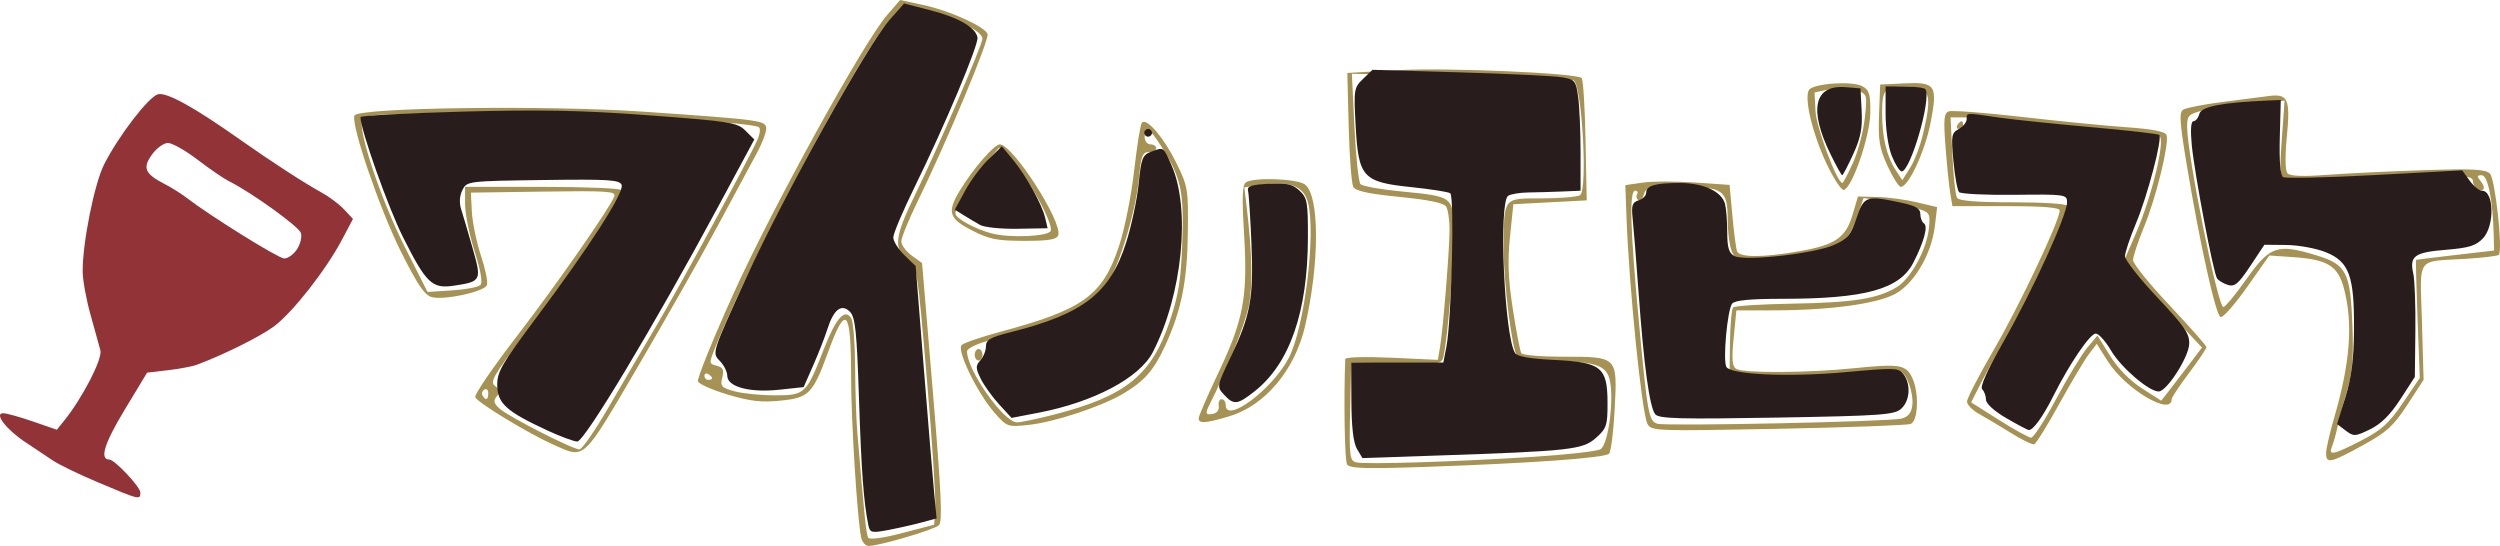 <?xml version="1.0" encoding="UTF-8" standalone="no"?>
<svg
   xmlns:dc="http://purl.org/dc/elements/1.1/"
   xmlns:cc="http://creativecommons.org/ns#"
   xmlns:rdf="http://www.w3.org/1999/02/22-rdf-syntax-ns#"
   xmlns:svg="http://www.w3.org/2000/svg"
   xmlns="http://www.w3.org/2000/svg"
   xmlns:sodipodi="http://sodipodi.sourceforge.net/DTD/sodipodi-0.dtd"
   xmlns:inkscape="http://www.inkscape.org/namespaces/inkscape"
   inkscape:version="1.0 (4035a4fb49, 2020-05-01)"
   sodipodi:docname="cplogo.svg"
   id="svg8"
   version="1.1"
   viewBox="0 0 171.314 37.41"
   height="37.41mm"
   width="171.314mm">
  <defs
     id="defs2" />
  <sodipodi:namedview
     inkscape:window-maximized="1"
     inkscape:window-y="-8"
     inkscape:window-x="-8"
     inkscape:window-height="837"
     inkscape:window-width="1600"
     fit-margin-bottom="0"
     fit-margin-right="0"
     fit-margin-left="0"
     fit-margin-top="0"
     showgrid="false"
     inkscape:document-rotation="0"
     inkscape:current-layer="g847"
     inkscape:document-units="mm"
     inkscape:cy="38.136699"
     inkscape:cx="199.91163"
     inkscape:zoom="0.98994949"
     inkscape:pageshadow="2"
     inkscape:pageopacity="0.0"
     borderopacity="1.0"
     bordercolor="#666666"
     pagecolor="#ffffff"
     id="base" />
  <g
     transform="translate(-14.355,-103.445)"
     id="layer1"
     inkscape:groupmode="layer"
     inkscape:label="Layer 1">
    <g
       inkscape:export-ydpi="96"
       inkscape:export-xdpi="96"
       transform="translate(2.268,-14.363)"
       id="g847">
      <path
         sodipodi:nodetypes="scsscssscssssscsssssssssscssssscsscssscsscsssscscsssssccssscccsssscsssscsscsccssscssssscccsccsssscssssssscsssssscsssscsccssccsssscscscssscssssssccssssscsssssssssssssssssccsccssscsssssssssssssssssssccsssssssssssscsssscscsscsscsscsssscccssssscsccccsssccscsccsscscsscssccsssssscccsscsccsssssscsscssscsssssccssssssssssssssssssssssssssssssscsssscsccsssssscssscssssssssscssssssscsssssscsssscscsssccsssscsss"
         id="path853"
         d="m 71.096,154.623 c -0.272,-1.331 -0.684,-7.949 -0.687,-11.046 -0.005,-4.595 -0.357,-4.979 -1.555,-1.698 -1.064,2.911 -1.32,3.179 -3.237,3.379 -1.33,0.139 -2.085,0.055 -3.627,-0.402 -1.071,-0.318 -2.005,-0.728 -2.075,-0.912 -0.07,-0.184 1.017,-2.871 2.416,-5.973 2.643,-5.857 8.925,-17.259 10.534,-19.118 l 0.903,-1.044 1.564,0.335 c 1.822,0.39 4.23,1.475 4.429,1.995 0.14,0.364 -2.797,7.388 -4.816,11.518 -0.601,1.229 -1.092,2.44 -1.092,2.69 0,0.25 0.319,0.688 0.71,0.972 l 0.71,0.517 0.739,8.829 c 0.582,6.956 0.67,8.894 0.415,9.137 -0.326,0.309 -4.093,1.417 -4.82,1.417 -0.214,0 -0.444,-0.268 -0.511,-0.595 z m 5.082,-2.051 c 0.042,-0.655 -0.22,-4.64 -0.582,-8.857 -0.65,-7.576 -0.665,-7.672 -1.333,-8.158 -0.969,-0.706 -0.864,-1.556 0.547,-4.436 1.544,-3.153 4.599,-10.241 4.599,-10.671 0,-0.485 -1.759,-1.377 -3.704,-1.88 l -1.72,-0.444 -0.926,1.049 c -2.089,2.365 -9.389,16.047 -11.912,22.323 -0.492,1.224 -0.492,1.23 0.053,1.373 0.434,0.113 0.513,0.281 0.381,0.808 -0.149,0.593 -0.06,0.695 0.827,0.941 0.547,0.152 1.795,0.277 2.774,0.278 2.076,0.002 2.157,-0.075 3.384,-3.23 0.801,-2.058 1.416,-2.743 1.851,-2.06 0.139,0.218 0.26,1.707 0.268,3.307 0.008,1.601 0.075,3.625 0.148,4.498 0.483,5.779 0.611,7.016 0.75,7.241 0.094,0.152 1.025,0.025 2.338,-0.319 l 2.182,-0.572 z m -15.289,-8.848 c 0,-0.064 -0.119,-0.19 -0.265,-0.28 -0.146,-0.09 -0.265,-0.037 -0.265,0.117 0,0.154 0.119,0.28 0.265,0.28 0.146,0 0.265,-0.052 0.265,-0.117 z m 43.506,5.909 c -0.164,-0.265 -0.235,-4.442 -0.124,-7.22 0.005,-0.135 1.378,-0.174 3.177,-0.091 l 3.168,0.146 0.144,-0.835 c 0.213,-1.234 0.66,-6.737 0.658,-8.111 -0.001,-0.655 -0.107,-1.357 -0.236,-1.56 -0.157,-0.248 -1.21,-0.466 -3.19,-0.661 -2.129,-0.21 -3.017,-0.403 -3.172,-0.689 -0.118,-0.218 -0.259,-2.064 -0.311,-4.101 l -0.096,-3.704 3.44,-0.19 c 3.384,-0.187 12.259,0.194 12.62,0.541 0.102,0.098 0.221,2.023 0.265,4.279 l 0.08,4.101 -2.514,0.132 -2.514,0.132 -0.229,2.227 c -0.173,1.683 -0.125,2.901 0.197,4.984 0.235,1.516 0.494,2.865 0.576,2.998 0.082,0.133 1.37,0.242 2.861,0.242 3.751,0 3.725,-0.027 3.542,3.557 -0.08,1.564 -0.255,2.954 -0.39,3.089 -0.29,0.29 -5.332,0.653 -12.543,0.902 -4.162,0.144 -5.236,0.11 -5.408,-0.169 z m 12.819,-0.524 c 2.238,-0.143 4.282,-0.373 4.541,-0.512 0.572,-0.306 0.985,-3.75 0.591,-4.932 -0.291,-0.873 -1.164,-1.107 -4.225,-1.131 -1.046,-0.008 -1.979,-0.139 -2.072,-0.29 -0.362,-0.585 -0.918,-5 -0.915,-7.266 0.004,-3.702 -0.091,-3.571 2.606,-3.576 1.256,-0.002 2.436,-0.1 2.621,-0.218 0.54,-0.343 0.129,-7.627 -0.443,-7.866 -0.233,-0.097 -3.746,-0.239 -7.808,-0.314 l -7.385,-0.138 0.176,3.662 c 0.097,2.014 0.284,3.771 0.417,3.904 0.133,0.133 1.353,0.352 2.711,0.486 3.732,0.37 3.66,0.311 3.66,2.985 0,2.113 -0.397,6.973 -0.677,8.284 -0.124,0.581 -0.202,0.593 -3.231,0.529 l -3.104,-0.066 -0.074,3.353 c -0.067,3.025 -0.028,3.365 0.397,3.485 0.578,0.162 6.735,-0.029 12.213,-0.378 z m 54.271,-0.244 c 0,-0.293 0.25,-1.394 0.557,-2.447 1.09,-3.75 1.295,-6.407 0.679,-8.794 -0.412,-1.596 -1.117,-2.037 -3.513,-2.198 l -1.615,-0.108 -1.521,2.158 c -0.836,1.187 -1.655,2.113 -1.819,2.059 -0.329,-0.11 -1.417,-5.009 -2.324,-10.467 -0.486,-2.924 -0.525,-3.567 -0.229,-3.75 0.196,-0.121 1.377,-0.352 2.624,-0.513 1.246,-0.16 2.707,-0.349 3.245,-0.418 1.315,-0.17 1.475,0.2 1.22,2.833 -0.124,1.283 -0.108,2.276 0.039,2.453 0.172,0.207 1.001,0.243 2.709,0.116 1.354,-0.1 4.338,-0.244 6.632,-0.319 3.348,-0.109 4.243,-0.064 4.539,0.232 0.364,0.364 0.901,5.278 0.609,5.57 -0.076,0.076 -1.073,0.198 -2.215,0.269 -3.517,0.22 -3.18,-0.257 -3.05,4.32 l 0.113,3.974 -1.115,1.712 c -0.95,1.458 -1.403,1.87 -3.063,2.781 -2.218,1.218 -2.502,1.278 -2.502,0.536 z m 2.408,-0.868 c 1.396,-0.719 1.897,-1.171 2.852,-2.58 l 1.159,-1.708 -0.153,-4.035 c -0.084,-2.219 -0.13,-4.046 -0.1,-4.06 0.029,-0.014 1.244,-0.163 2.699,-0.331 l 2.646,-0.306 -0.025,-1.058 c -0.056,-2.38 -0.4,-4.101 -0.82,-4.101 -0.338,0 -0.351,0.071 -0.075,0.403 0.184,0.222 0.266,0.472 0.182,0.556 -0.236,0.236 -0.717,-0.152 -0.717,-0.578 0,-0.313 -0.626,-0.38 -3.506,-0.372 -1.928,0.005 -4.729,0.119 -6.224,0.254 -1.495,0.135 -2.905,0.173 -3.135,0.085 -0.359,-0.138 -0.39,-0.528 -0.227,-2.808 l 0.19,-2.648 -2.208,0.184 c -1.214,0.101 -2.717,0.312 -3.339,0.469 -1.033,0.26 -1.131,0.357 -1.131,1.12 0,1.908 2.097,12.352 2.483,12.366 0.123,0.005 0.841,-0.865 1.595,-1.932 1.594,-2.255 2.106,-2.427 4.785,-1.61 2.065,0.63 2.328,1.148 2.466,4.863 0.08,2.147 -0.005,3.179 -0.358,4.366 -0.254,0.855 -0.55,1.97 -0.656,2.48 -0.107,0.509 -0.281,1.134 -0.388,1.389 -0.274,0.655 0.079,0.583 2.006,-0.408 z m -123.851,0.298 c -1.726,-0.767 -5.25,-2.905 -5.39,-3.27 -0.066,-0.171 1.181,-2.002 2.771,-4.069 2.772,-3.603 6.445,-8.869 6.762,-9.697 0.131,-0.343 -0.506,-0.385 -4.84,-0.322 l -4.992,0.072 0.069,1.323 c 0.038,0.728 0.317,2.071 0.62,2.986 0.303,0.915 0.488,1.827 0.411,2.028 -0.173,0.45 -2.891,1.045 -3.768,0.825 -0.496,-0.124 -0.974,-0.825 -2.117,-3.106 -1.451,-2.893 -3.437,-8.701 -3.193,-9.338 0.211,-0.551 13.246,-0.722 19.884,-0.262 8.056,0.559 8.334,0.598 8.334,1.164 0,0.262 -0.281,0.998 -0.624,1.635 -0.343,0.637 -1.552,2.884 -2.687,4.994 -1.134,2.11 -3.616,6.486 -5.514,9.723 -3.799,6.478 -3.574,6.27 -5.727,5.313 z m 3.722,-2.535 c 0.91,-1.564 2.394,-4.094 3.299,-5.622 1.64,-2.77 6.323,-11.393 6.928,-12.757 0.175,-0.395 0.218,-0.78 0.095,-0.856 -0.632,-0.391 -11.606,-0.935 -18.881,-0.937 -7.194,-0.002 -8.163,0.047 -8.305,0.418 -0.29,0.756 1.286,5.469 2.9,8.671 l 1.582,3.137 1.683,-0.107 c 0.926,-0.059 1.799,-0.223 1.94,-0.364 0.166,-0.166 0.026,-0.984 -0.396,-2.313 -0.359,-1.131 -0.653,-2.587 -0.653,-3.236 v -1.181 h 5.276 c 2.902,0 5.337,0.098 5.411,0.218 0.193,0.312 -3.56,5.954 -6.532,9.82 -2.235,2.907 -2.48,3.329 -2.096,3.609 0.347,0.254 0.37,0.396 0.115,0.703 -0.256,0.309 -0.218,0.477 0.193,0.849 0.601,0.544 5.004,2.792 5.469,2.792 0.175,0 1.063,-1.28 1.972,-2.844 z m -8.22,-1.008 c 0,-0.227 -0.121,-0.338 -0.269,-0.246 -0.148,0.091 -0.2,0.277 -0.117,0.412 0.227,0.367 0.386,0.299 0.386,-0.166 z m 104.335,2.72 c -0.751,-0.469 -1.733,-1.056 -2.183,-1.303 -0.449,-0.248 -0.817,-0.629 -0.817,-0.847 0,-0.218 0.845,-1.848 1.877,-3.622 1.732,-2.976 4.473,-8.778 4.473,-9.469 0,-0.204 -1.144,-0.296 -3.675,-0.296 h -3.675 l -0.147,-0.86 c -0.081,-0.473 -0.227,-1.9 -0.325,-3.171 -0.148,-1.919 -0.111,-2.337 0.216,-2.463 0.217,-0.083 2.463,0.086 4.992,0.377 2.528,0.29 5.768,0.61 7.198,0.71 1.763,0.123 2.644,0.294 2.734,0.529 0.208,0.541 -0.704,4.277 -1.538,6.299 -0.415,1.005 -0.754,2.03 -0.754,2.277 0,0.247 1.131,1.648 2.514,3.114 1.382,1.465 2.514,2.749 2.514,2.851 0,0.103 -0.536,0.9 -1.191,1.771 -0.655,0.871 -1.191,1.678 -1.191,1.794 0,1.197 -3.169,-0.688 -4.383,-2.607 l -0.75,-1.186 -0.542,0.71 c -0.298,0.391 -1.211,1.924 -2.028,3.407 -0.817,1.483 -1.591,2.728 -1.72,2.768 -0.129,0.039 -0.849,-0.313 -1.6,-0.782 z m 3.11,-2.329 c 0.785,-1.467 1.742,-3.044 2.127,-3.505 l 0.7,-0.838 0.861,1.385 c 0.539,0.867 1.356,1.702 2.184,2.234 l 1.324,0.849 0.507,-0.647 c 0.279,-0.356 0.908,-1.176 1.398,-1.822 l 0.89,-1.174 -1.982,-2.107 c -1.09,-1.159 -2.287,-2.507 -2.66,-2.996 l -0.678,-0.889 0.825,-1.915 c 1.059,-2.459 1.99,-6.319 1.584,-6.57 -0.161,-0.099 -1.557,-0.264 -3.102,-0.365 -1.545,-0.101 -4.179,-0.352 -5.853,-0.556 -1.673,-0.205 -3.565,-0.373 -4.203,-0.374 l -1.16,-0.002 0.125,2.603 c 0.069,1.431 0.211,2.741 0.316,2.91 0.13,0.21 1.36,0.308 3.879,0.308 2.076,0 3.689,0.107 3.689,0.244 0,0.546 -2.934,6.906 -4.067,8.818 -0.669,1.128 -1.512,2.635 -1.874,3.349 l -0.658,1.298 1.91,1.207 c 1.051,0.664 2.041,1.21 2.201,1.215 0.16,0.004 0.933,-1.192 1.718,-2.659 z m -6.771,-18.765 c 0.09,-0.146 0.216,-0.265 0.28,-0.265 0.064,0 0.117,0.119 0.117,0.265 0,0.146 -0.126,0.265 -0.28,0.265 -0.154,0 -0.207,-0.119 -0.117,-0.265 z m -21.235,20.481 c -0.4,-0.766 -1.274,-9.442 -1.449,-14.387 l -0.07,-1.977 1.191,-0.173 c 0.655,-0.095 2.262,-0.098 3.572,-0.008 l 2.381,0.165 0.191,2.104 c 0.105,1.157 0.25,2.259 0.322,2.447 0.166,0.433 1.785,0.43 4.276,-0.007 2.455,-0.431 3.172,-0.923 3.637,-2.494 l 0.371,-1.256 1.336,0.035 c 0.735,0.019 1.955,0.183 2.712,0.365 l 1.376,0.33 -0.154,1.299 c -0.226,1.905 -1.402,3.923 -2.704,4.639 -1.25,0.688 -4.515,1.131 -8.352,1.135 l -2.546,0.002 -0.186,1.89 c -0.142,1.442 -0.103,1.943 0.164,2.113 0.488,0.31 4.925,0.285 8.147,-0.046 3.073,-0.315 3.514,-0.238 3.938,0.691 0.466,1.023 0.392,2.935 -0.12,3.132 -0.234,0.09 -4.327,0.24 -9.097,0.334 -8.355,0.165 -8.681,0.153 -8.935,-0.333 z m 17.398,-0.364 c 0.472,-0.125 0.686,-0.386 0.748,-0.914 0.099,-0.848 -0.38,-2.173 -0.852,-2.354 -0.176,-0.068 -1.416,-0.013 -2.756,0.121 -1.34,0.134 -3.893,0.211 -5.675,0.17 l -3.239,-0.074 0.028,-2.189 c 0.015,-1.204 0.114,-2.275 0.22,-2.381 0.105,-0.106 1.938,-0.222 4.073,-0.258 4.165,-0.071 5.824,-0.334 7.135,-1.131 0.981,-0.597 2.076,-2.62 2.208,-4.082 0.092,-1.013 0.065,-1.05 -0.964,-1.349 -0.582,-0.169 -1.612,-0.39 -2.29,-0.49 l -1.231,-0.183 -0.447,1.345 c -0.263,0.791 -0.711,1.519 -1.089,1.766 -0.877,0.575 -3.591,1.126 -5.599,1.137 -1.542,0.009 -1.678,-0.039 -1.918,-0.669 -0.142,-0.373 -0.258,-1.317 -0.258,-2.098 0,-2.04 -0.301,-2.251 -3.219,-2.251 -2.16,0 -2.4,0.05 -2.525,0.526 -0.076,0.289 -0.245,0.46 -0.376,0.379 -0.131,-0.081 -0.17,-0.258 -0.087,-0.394 0.084,-0.135 0.026,-0.246 -0.128,-0.246 -0.416,0 -0.345,2.575 0.248,8.937 0.596,6.406 0.679,6.861 1.283,7.034 0.629,0.18 15.919,-0.143 16.71,-0.353 z m -62.138,-0.4 c -1.188,-1.354 -2.614,-4.283 -2.258,-4.639 0.151,-0.151 1.336,-0.559 2.635,-0.907 5.695,-1.526 7.024,-2.484 8.146,-5.871 0.383,-1.155 0.846,-3.464 1.04,-5.185 0.193,-1.707 0.433,-3.185 0.534,-3.286 0.333,-0.333 1.513,1.051 2.355,2.761 0.794,1.613 0.826,1.808 0.79,4.772 -0.04,3.319 -0.437,5.312 -1.537,7.719 -0.786,1.721 -1.441,2.471 -2.911,3.336 -1.511,0.889 -4.715,1.944 -6.465,2.13 -1.437,0.152 -1.483,0.136 -2.331,-0.83 z m 4.04,0.133 c 4.916,-1.257 6.706,-2.69 7.944,-6.356 0.62,-1.835 0.781,-2.833 0.876,-5.424 0.129,-3.505 -0.078,-4.465 -1.414,-6.572 -0.84,-1.324 -1.167,-1.522 -1.167,-0.704 0,0.294 0.176,0.529 0.397,0.529 0.218,0 0.397,0.119 0.397,0.265 0,0.146 -0.229,0.265 -0.508,0.265 -0.434,0 -0.532,0.259 -0.674,1.786 -0.232,2.493 -1.551,6.641 -2.4,7.549 -1.433,1.533 -2.68,2.093 -8.125,3.65 -0.691,0.198 -1.257,0.497 -1.257,0.665 0,1.296 2.516,4.871 3.428,4.871 0.251,0 1.377,-0.236 2.504,-0.524 z m -5.402,-4.107 c 0,-0.218 0.119,-0.397 0.265,-0.397 0.146,0 0.265,0.179 0.265,0.397 0,0.218 -0.119,0.397 -0.265,0.397 -0.146,0 -0.265,-0.179 -0.265,-0.397 z m 15.346,4.353 c 0,-0.152 0.605,-1.551 1.344,-3.109 1.734,-3.653 2.025,-5.213 1.768,-9.496 -0.155,-2.579 -0.125,-3.408 0.129,-3.569 0.557,-0.354 3.495,-0.248 4.033,0.145 1.015,0.742 1.021,5.383 0.013,9.722 -0.699,3.009 -2.751,5.443 -5.203,6.172 -1.628,0.483 -2.084,0.513 -2.084,0.135 z m 1.377,-0.857 c -0.043,-0.249 0.047,-0.453 0.198,-0.453 0.152,0 0.276,0.179 0.276,0.397 0,1.321 3.216,-1.083 4.329,-3.237 1.077,-2.083 1.87,-8.533 1.308,-10.648 -0.296,-1.114 -1.265,-1.489 -3.127,-1.209 l -1.232,0.185 0.148,1.237 c 0.385,3.223 0.437,5.469 0.16,6.866 -0.247,1.243 -1.572,4.582 -2.674,6.737 -0.337,0.658 -0.295,0.782 0.228,0.675 0.266,-0.055 0.43,-0.288 0.385,-0.549 z M 78.683,133.593 c -1.578,-0.813 -1.711,-1.252 -0.829,-2.716 0.896,-1.486 2.356,-3.175 2.744,-3.175 0.893,0 4.337,5.362 4.002,6.233 -0.111,0.29 -0.671,0.381 -2.338,0.378 -1.859,-0.003 -2.402,-0.112 -3.58,-0.72 z m 5.406,0.033 c 0.193,-0.503 -1.66,-3.864 -2.669,-4.842 l -0.879,-0.852 -0.985,1.142 c -0.976,1.132 -1.997,2.857 -1.997,3.374 0,0.322 1.409,1.086 2.514,1.363 1.273,0.319 3.869,0.2 4.017,-0.184 z m 53.145,-4.644 c -0.954,-2.036 -1.528,-4.456 -1.187,-5.008 0.276,-0.446 2.948,-0.637 3.651,-0.261 0.481,0.258 0.565,0.533 0.553,1.816 -0.015,1.579 -1.215,5.097 -1.806,5.294 -0.166,0.055 -0.711,-0.773 -1.211,-1.841 z m 1.832,-0.023 c 0.343,-0.764 0.705,-2.132 0.805,-3.04 0.18,-1.636 0.175,-1.653 -0.572,-1.939 -0.482,-0.185 -1.134,-0.207 -1.812,-0.062 l -1.058,0.227 0.069,1.301 c 0.059,1.11 1.48,4.901 1.837,4.901 0.059,0 0.388,-0.625 0.731,-1.389 z m 2.364,0.216 c -0.556,-1.213 -0.646,-1.761 -0.581,-3.506 l 0.078,-2.068 1.612,-0.078 c 2.194,-0.106 2.338,0.103 1.844,2.683 -0.371,1.94 -1.513,4.406 -2.04,4.406 -0.14,0 -0.55,-0.647 -0.912,-1.438 z m 2.443,-2.222 c 0.649,-2.759 0.474,-3.219 -1.226,-3.219 -1.412,0 -1.587,0.2 -1.587,1.816 0,1.688 0.307,2.964 0.947,3.941 l 0.436,0.665 0.539,-0.852 c 0.297,-0.468 0.698,-1.526 0.892,-2.351 z"
         style="fill:#a69253;stroke-width:1" />
      <path
         sodipodi:nodetypes="cscsscssssssssscsssscsssccsssssssscss"
         id="path851"
         d="m 18.877,150.894 c -1.338,-0.565 -2.767,-1.255 -3.175,-1.534 -0.408,-0.279 -1.243,-0.835 -1.855,-1.237 -1.316,-0.864 -2.191,-1.998 -1.541,-1.998 0.221,0 1.138,0.255 2.038,0.566 l 1.636,0.566 0.503,-0.621 c 1.241,-1.533 2.635,-4.231 2.486,-4.811 -0.084,-0.327 -0.389,-1.428 -0.677,-2.447 -0.288,-1.019 -0.53,-2.337 -0.539,-2.93 -0.027,-1.911 0.792,-6.029 1.464,-7.362 0.985,-1.955 3.062,-4.658 3.702,-4.819 0.595,-0.149 2.472,0.889 5.599,3.096 2.107,1.488 4.44,3.002 5.624,3.65 0.509,0.279 1.197,0.798 1.529,1.153 l 0.603,0.646 -0.757,1.43 c -1.092,2.064 -3.371,4.971 -4.643,5.922 -0.939,0.702 -3.507,1.979 -5.331,2.65 -0.291,0.107 -1.17,0.271 -1.953,0.363 l -1.424,0.168 -1.55,2.566 c -1.384,2.291 -1.72,3.388 -1.039,3.388 0.364,0 2.129,1.875 2.129,2.262 0,0.518 -0.048,0.507 -2.829,-0.668 z m 13.561,-16.001 c 0.234,-0.357 0.354,-0.863 0.268,-1.124 -0.146,-0.442 -3.409,-2.79 -4.914,-3.536 -0.364,-0.18 -1.337,-0.846 -2.163,-1.478 -0.826,-0.633 -1.74,-1.15 -2.033,-1.15 -0.292,0 -0.789,0.361 -1.103,0.803 -0.656,0.922 -0.48,1.315 0.913,2.031 0.447,0.23 1.111,0.648 1.474,0.928 1.592,1.229 6.259,4.133 6.675,4.153 0.251,0.012 0.648,-0.27 0.882,-0.626 z"
         style="fill:#923337;stroke-width:1" />
      <path
         sodipodi:nodetypes="ssssscssssscssssscsscssscccccssssscsssscccsssccsccsssscssssssscscscssccsssscscssssscssscsssscccssscssssssssssssssssssssscsssssssssssscsssccssccssssssscsssssssssssccssssscsscsscssscsccssccsscsssssssss"
         id="path849"
         d="m 71.591,153.796 c -0.322,-1.582 -0.479,-3.704 -0.643,-8.697 -0.151,-4.608 -0.251,-5.561 -0.621,-5.93 -0.575,-0.575 -1.115,-0.158 -1.541,1.189 -0.169,0.534 -0.604,1.648 -0.968,2.474 l -0.66,1.503 -1.668,0.179 c -2.029,0.217 -3.567,-0.195 -3.567,-0.957 0,-0.28 -0.237,-0.745 -0.526,-1.035 -0.525,-0.525 -0.522,-0.536 1.821,-5.673 2.576,-5.65 8.334,-16.002 9.855,-17.717 l 0.963,-1.086 1.815,0.468 c 1.917,0.494 3.084,1.167 3.219,1.855 0.096,0.485 -2.233,6.027 -4.316,10.271 -0.8,1.629 -1.454,3.177 -1.454,3.439 0,0.262 0.345,0.81 0.766,1.218 l 0.766,0.741 0.56,7.011 c 0.308,3.856 0.631,7.747 0.718,8.647 l 0.158,1.636 -1.06,0.286 c -0.583,0.157 -1.61,0.388 -2.281,0.514 -1.123,0.21 -1.23,0.183 -1.335,-0.334 z m 33.485,-5.221 c -0.249,-0.417 -0.375,-1.492 -0.384,-3.272 l -0.013,-2.652 h 3.157 3.157 l 0.206,-1.058 c 0.357,-1.828 0.57,-10.355 0.264,-10.544 -0.151,-0.094 -1.345,-0.281 -2.651,-0.416 -3.341,-0.346 -3.633,-0.664 -3.826,-4.172 -0.139,-2.526 -0.121,-2.644 0.504,-3.245 l 0.648,-0.624 6.005,0.175 c 3.303,0.096 6.437,0.247 6.965,0.336 0.906,0.152 0.97,0.229 1.124,1.359 0.09,0.659 0.164,2.372 0.164,3.807 v 2.609 l -1.257,0.053 c -0.691,0.029 -1.733,0.059 -2.315,0.066 -0.582,0.007 -1.207,0.11 -1.389,0.227 -0.665,0.43 -0.266,9.587 0.47,10.777 0.148,0.239 1.019,0.392 2.685,0.472 3.227,0.154 3.647,0.492 3.654,2.934 0.004,1.555 -0.062,1.755 -0.793,2.408 -0.906,0.809 -1.736,0.901 -10.977,1.213 l -5.027,0.17 z m -55.492,-1.276 c -2.783,-1.288 -3.401,-1.841 -3.422,-3.061 -0.017,-0.941 0.277,-1.453 2.654,-4.63 3.664,-4.897 6.061,-8.626 5.869,-9.127 -0.135,-0.353 -0.869,-0.399 -5.381,-0.337 -5.174,0.071 -5.227,0.078 -5.531,0.689 -0.196,0.394 -0.226,0.872 -0.081,1.323 0.124,0.388 0.476,1.587 0.782,2.663 0.631,2.22 0.6,2.281 -1.279,2.565 -1.5,0.227 -1.898,-0.152 -3.494,-3.331 -1.015,-2.022 -2.912,-7.375 -2.912,-8.218 0,-0.104 3.125,-0.273 6.945,-0.377 5.435,-0.148 8.238,-0.092 12.89,0.256 5.529,0.414 5.987,0.487 6.549,1.049 l 0.604,0.604 -2.547,4.732 c -4.302,7.992 -9.096,15.978 -9.584,15.965 -0.241,-0.007 -1.169,-0.35 -2.061,-0.764 z m 123.24,0.013 -0.588,-0.444 0.57,-1.844 c 0.421,-1.362 0.575,-2.57 0.59,-4.622 0.027,-3.692 -0.328,-4.665 -1.935,-5.312 -0.655,-0.264 -1.869,-0.486 -2.698,-0.494 l -1.507,-0.015 -0.971,1.463 c -0.81,1.22 -1.065,1.434 -1.536,1.287 -0.31,-0.097 -0.644,-0.299 -0.74,-0.45 -0.258,-0.403 -1.544,-7.187 -1.728,-9.113 -0.101,-1.058 -0.059,-1.654 0.115,-1.654 0.15,0 0.331,-0.227 0.404,-0.505 0.13,-0.498 1.557,-0.776 4.673,-0.911 l 0.907,-0.039 -0.068,2.551 c -0.044,1.663 0.035,2.615 0.228,2.734 0.163,0.1 2.989,0.037 6.281,-0.14 l 5.986,-0.323 0.508,0.698 c 0.28,0.384 0.663,0.698 0.852,0.698 0.826,0 0.881,2.394 0.075,3.253 -0.487,0.52 -0.951,0.664 -2.557,0.796 -2.16,0.177 -2.497,0.426 -2.225,1.64 0.098,0.437 0.162,2.206 0.142,3.932 l -0.036,3.138 -0.993,1.533 c -0.688,1.062 -1.326,1.695 -2.077,2.06 -1.022,0.496 -1.119,0.501 -1.673,0.083 z m -23.258,-0.852 c -0.822,-0.479 -1.389,-0.995 -1.389,-1.264 0,-0.25 -0.116,-0.57 -0.258,-0.712 -0.167,-0.167 0.347,-1.317 1.464,-3.274 1.952,-3.42 4.35,-8.671 4.35,-9.524 0,-0.556 -0.08,-0.568 -3.597,-0.528 -1.978,0.022 -3.69,-0.061 -3.805,-0.186 -0.115,-0.125 -0.288,-1.082 -0.386,-2.128 -0.163,-1.745 -0.133,-1.925 0.365,-2.192 0.299,-0.16 0.544,-0.465 0.544,-0.678 0,-0.453 -0.087,-0.448 2.117,-0.123 0.946,0.14 3.797,0.438 6.335,0.663 2.538,0.225 4.673,0.467 4.744,0.538 0.232,0.232 -0.805,4.184 -1.584,6.037 -0.42,0.998 -0.763,2.024 -0.763,2.281 0,0.257 0.999,1.529 2.221,2.826 1.883,2 2.214,2.486 2.179,3.193 -0.046,0.925 -1.544,3.247 -2.093,3.247 -0.669,0 -2.583,-1.646 -3.262,-2.804 -0.375,-0.641 -0.846,-1.165 -1.046,-1.165 -0.396,0 -1.802,2.07 -2.915,4.291 -0.698,1.392 -1.374,2.329 -1.673,2.318 -0.087,-0.003 -0.783,-0.37 -1.546,-0.816 z m -69.023,-0.953 c -0.473,-0.516 -1.038,-1.308 -1.258,-1.761 -0.347,-0.717 -0.35,-0.877 -0.017,-1.244 0.21,-0.232 0.382,-0.666 0.382,-0.964 0,-0.447 0.303,-0.618 1.714,-0.973 4.973,-1.249 6.798,-2.672 7.9,-6.159 0.365,-1.154 0.748,-2.965 0.853,-4.024 0.169,-1.712 0.261,-1.953 0.832,-2.171 0.894,-0.34 0.846,-0.372 1.418,0.922 1.331,3.009 0.739,8.913 -1.285,12.813 -0.914,1.762 -4.05,3.419 -7.843,4.147 l -1.836,0.352 z m 44.97,0.688 c -0.388,-0.473 -0.777,-3.309 -1.139,-8.306 -0.158,-2.183 -0.341,-4.468 -0.406,-5.078 -0.099,-0.93 -0.034,-1.136 0.404,-1.275 0.287,-0.091 0.522,-0.324 0.522,-0.516 0,-0.493 0.61,-0.672 2.296,-0.672 1.634,0 2.874,0.573 3.106,1.435 0.081,0.302 0.149,1.17 0.151,1.929 0.003,1.068 0.114,1.439 0.492,1.641 0.696,0.373 5.462,-0.158 6.822,-0.759 0.943,-0.417 1.158,-0.672 1.544,-1.836 0.504,-1.517 0.666,-1.574 3.039,-1.065 1.023,0.219 1.336,0.402 1.336,0.778 0,0.27 0.11,0.56 0.245,0.643 0.299,0.185 0.016,1.242 -0.719,2.683 -0.933,1.83 -3.291,2.485 -8.952,2.487 -2.25,10e-4 -3.287,0.1 -3.47,0.332 -0.331,0.42 -0.648,3.933 -0.392,4.342 0.333,0.53 4.299,0.702 8.149,0.353 3.431,-0.311 3.662,-0.303 3.994,0.151 0.51,0.698 0.431,1.814 -0.167,2.355 -0.465,0.42 -1.351,0.484 -8.535,0.608 -6.656,0.115 -8.068,0.076 -8.319,-0.23 z m -29.56,-1.352 c -0.491,-0.534 -0.484,-0.574 0.462,-2.558 1.367,-2.868 1.584,-4.051 1.428,-7.784 -0.074,-1.774 -0.179,-3.405 -0.234,-3.623 -0.078,-0.312 0.226,-0.414 1.419,-0.476 1.239,-0.065 1.626,0.021 2.106,0.468 0.534,0.498 0.586,0.792 0.578,3.254 -0.017,5.059 -1.244,8.593 -3.643,10.492 -1.189,0.941 -1.436,0.968 -2.116,0.227 z M 79.253,133.225 c -0.291,-0.163 -0.801,-0.465 -1.134,-0.673 l -0.605,-0.377 0.7,-1.287 c 0.385,-0.708 1.112,-1.684 1.614,-2.17 l 0.914,-0.883 0.765,0.926 c 0.915,1.107 1.982,3.041 2.206,3.998 l 0.162,0.69 -2.046,0.036 c -1.125,0.02 -2.284,-0.097 -2.575,-0.26 z m 58.267,-4.861 c -1.501,-3.061 -1.117,-4.759 1.036,-4.583 l 1.022,0.084 0.08,1.534 c 0.062,1.192 -0.068,1.856 -0.581,2.977 -0.363,0.793 -0.702,1.443 -0.752,1.443 -0.051,0 -0.413,-0.654 -0.805,-1.454 z m 4.204,0.126 c -0.249,-0.622 -0.426,-1.831 -0.426,-2.91 v -1.847 h 1.307 c 0.719,0 1.361,0.089 1.427,0.198 0.408,0.674 -1.029,5.622 -1.633,5.622 -0.138,0 -0.442,-0.479 -0.676,-1.064 z M 90.497,126.908 c 0,-0.146 0.119,-0.265 0.265,-0.265 0.146,0 0.265,0.119 0.265,0.265 0,0.146 -0.119,0.265 -0.265,0.265 -0.146,0 -0.265,-0.119 -0.265,-0.265 z"
         style="fill:#281d1c;stroke-width:1" />
    </g>
  </g>
</svg>
